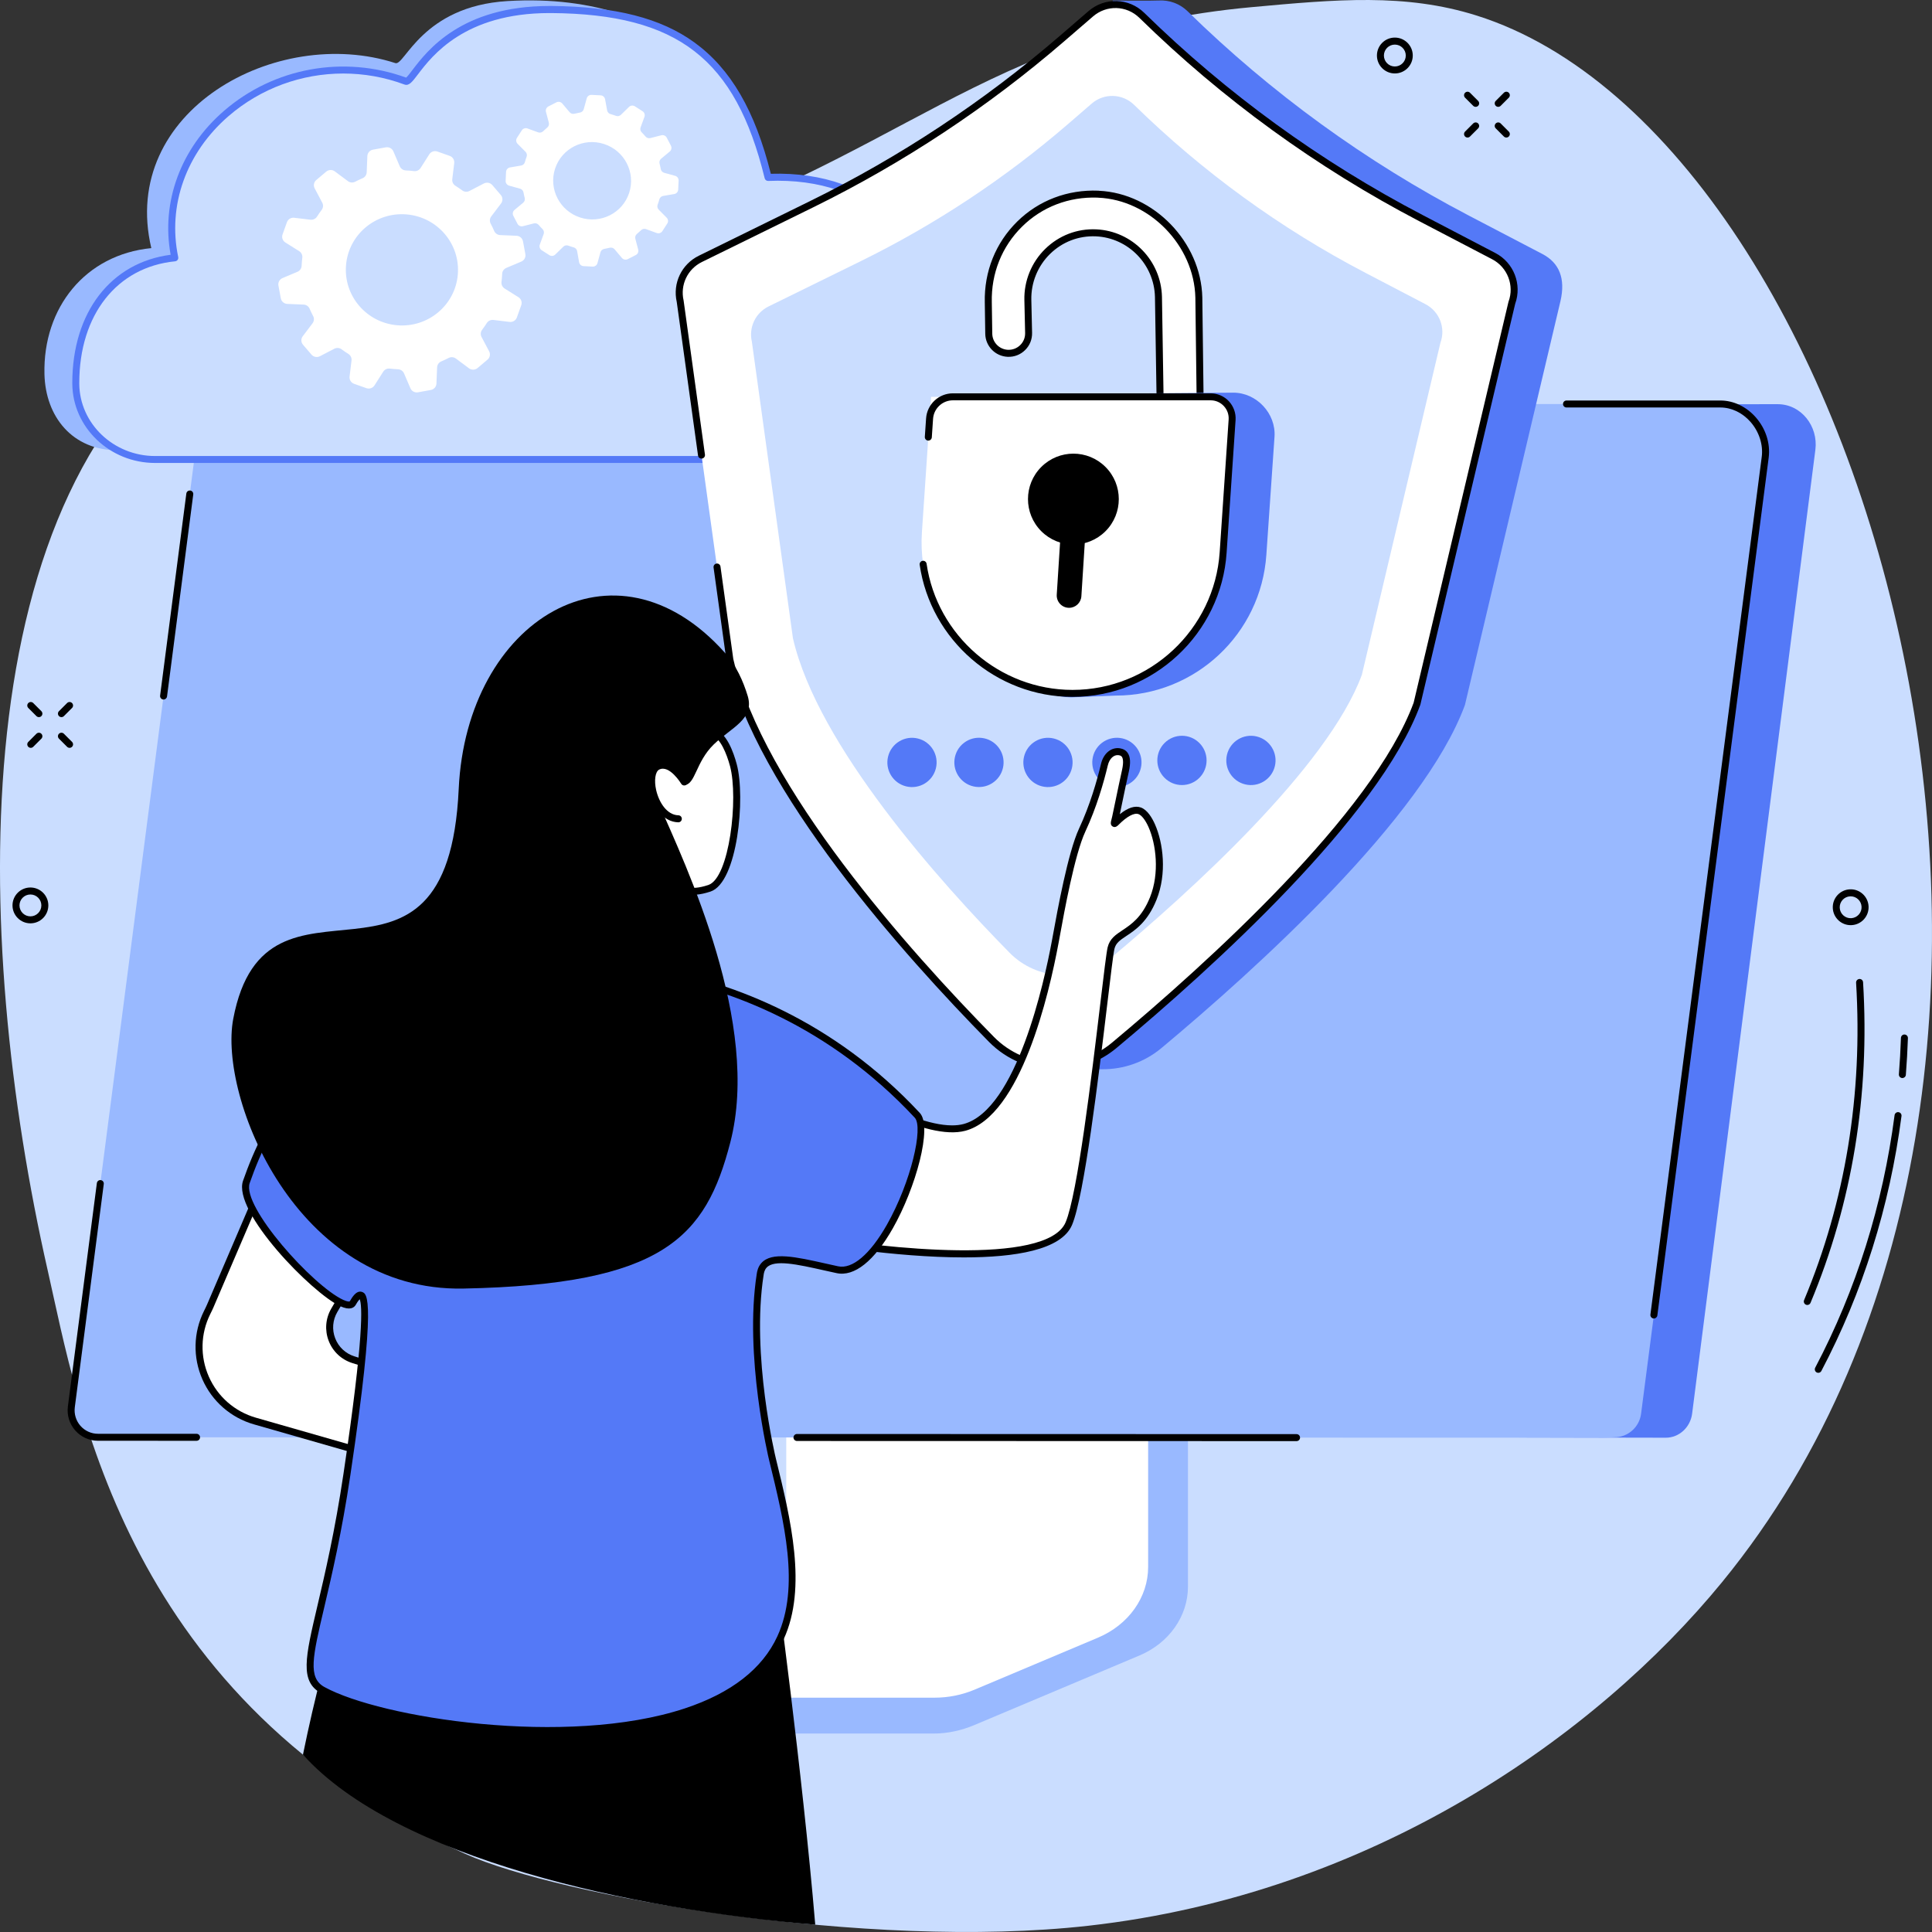 <svg width="390" height="390" viewBox="0 0 390 390" fill="none" xmlns="http://www.w3.org/2000/svg">
<rect x="0" y="0" width="390" height="390" fill="#333333" stroke="none"/>
<g clip-path="url(#clip0)">
<path d="M93.964 374.247C112.727 382.685 175.009 393.76 219.689 388.74C277.015 382.3 322.207 350.413 347.603 319.401C431.876 216.483 377.434 28.078 298.052 3.131C283.649 -1.396 269.762 -0.123 252.667 1.443C198.305 6.421 182.15 32.657 124.429 50.3C71.899 66.358 65.989 50.526 42.637 65.54C-8.019 98.109 -5.661 189.138 9.64 256.493C15.817 283.697 25.302 343.371 93.964 374.247Z" fill="#CADDFF"/>
<path d="M81.045 119.921C80.664 119.921 80.35 119.616 80.34 119.235C80.331 118.845 80.636 118.52 81.026 118.511L83.52 118.445C83.896 118.426 84.234 118.741 84.244 119.131C84.253 119.522 83.948 119.846 83.558 119.855L81.064 119.921C81.059 119.921 81.049 119.921 81.045 119.921Z" fill="black"/>
<path d="M90.465 119.672C90.084 119.672 89.769 119.367 89.76 118.986C89.751 118.596 90.056 118.271 90.446 118.262L92.94 118.196C92.945 118.196 92.954 118.196 92.959 118.196C93.34 118.196 93.654 118.502 93.664 118.882C93.673 119.273 93.368 119.597 92.978 119.606L90.483 119.672C90.479 119.672 90.474 119.672 90.465 119.672Z" fill="black"/>
<path d="M87.157 125.727C86.777 125.727 86.462 125.422 86.453 125.041L86.387 122.545C86.377 122.154 86.683 121.83 87.073 121.821C87.444 121.802 87.787 122.117 87.796 122.507L87.862 125.003C87.871 125.393 87.566 125.718 87.176 125.727C87.171 125.727 87.167 125.727 87.157 125.727Z" fill="black"/>
<path d="M86.907 116.297C86.527 116.297 86.212 115.991 86.203 115.611L86.137 113.114C86.127 112.724 86.433 112.4 86.823 112.39C87.194 112.367 87.537 112.687 87.546 113.077L87.612 115.573C87.621 115.963 87.316 116.287 86.926 116.297C86.921 116.297 86.917 116.297 86.907 116.297Z" fill="black"/>
<path d="M239.04 257.758L166.672 258.214C166.202 258.214 166.047 258.651 166.047 259.069V320.685C166.047 326.584 124.928 341.909 124.528 341.129L124.477 347.649C124.472 348.862 125.538 349.939 126.901 349.939H127.807C127.812 349.939 127.817 349.939 127.826 349.939H188.502C191.316 349.939 194.097 349.309 196.648 348.242L230.011 334.186C236.015 331.657 239.806 326.222 239.806 320.29V258.613C239.806 258.195 239.51 257.758 239.04 257.758Z" fill="#99B9FF"/>
<path d="M158.717 254.622V316.252C158.717 322.325 154.809 327.863 148.674 330.486L126.167 340.1C124.696 340.73 125.199 342.699 126.829 342.699H188.661C191.442 342.699 194.185 342.149 196.703 341.092L221.639 330.585C227.825 327.981 231.767 322.424 231.767 316.318V254.622C231.767 254.368 231.537 254.166 231.255 254.166H159.229C158.947 254.166 158.717 254.373 158.717 254.622Z" fill="white"/>
<path d="M23.908 289.545L321.481 290.194L326.648 290.204L336.255 290.222C338.984 290.222 341.23 288.088 341.577 285.371L366.457 90.794C367.063 86.06 363.614 81.59 358.851 81.59L50.544 81.872L23.908 289.545Z" fill="#5479F7"/>
<path d="M347.289 81.552C352.653 81.552 357.018 86.958 356.332 92.298L331.274 285.385C330.926 288.102 328.62 290.133 325.891 290.133L323.542 290.222L19.782 290.133C16.508 290.133 13.981 287.247 14.399 283.994L39.964 86.977C40.312 84.26 42.397 81.552 45.127 81.552H347.289Z" fill="#99B9FF"/>
<path d="M33.021 141.207C32.992 141.207 32.96 141.207 32.927 141.202C32.541 141.151 32.269 140.798 32.321 140.413L37.615 99.627C37.667 99.242 38.019 98.969 38.404 99.021C38.789 99.072 39.062 99.425 39.01 99.811L33.716 140.596C33.669 140.948 33.368 141.207 33.021 141.207Z" fill="black"/>
<path d="M39.678 290.843L19.783 290.838C18.026 290.838 16.349 290.077 15.184 288.756C14.014 287.426 13.474 285.658 13.704 283.9L19.553 238.827C19.605 238.442 19.957 238.164 20.342 238.221C20.727 238.272 21 238.625 20.948 239.01L15.1 284.083C14.926 285.437 15.344 286.8 16.241 287.825C17.138 288.845 18.426 289.428 19.783 289.428L39.678 289.433C40.068 289.433 40.383 289.748 40.383 290.138C40.383 290.528 40.068 290.843 39.678 290.843Z" fill="black"/>
<path d="M261.726 290.909L160.88 290.881C160.491 290.881 160.176 290.566 160.176 290.175C160.176 289.785 160.491 289.47 160.88 289.47L261.726 289.498C262.116 289.498 262.431 289.813 262.431 290.204C262.431 290.594 262.112 290.909 261.726 290.909Z" fill="black"/>
<path d="M333.858 266.154C333.83 266.154 333.797 266.154 333.764 266.149C333.379 266.097 333.107 265.745 333.158 265.359L355.632 92.209C355.947 89.774 355.097 87.141 353.363 85.167C351.738 83.315 349.525 82.257 347.289 82.257H316.218C315.828 82.257 315.514 81.942 315.514 81.552C315.514 81.162 315.828 80.847 316.218 80.847H347.289C349.929 80.847 352.527 82.083 354.42 84.236C356.45 86.544 357.399 89.516 357.032 92.388L334.558 265.542C334.511 265.895 334.211 266.154 333.858 266.154Z" fill="black"/>
<path d="M296.243 27.764C296.064 27.764 295.881 27.693 295.745 27.557C295.468 27.284 295.468 26.833 295.745 26.56L297.384 24.92C297.662 24.642 298.108 24.642 298.38 24.92C298.658 25.192 298.658 25.644 298.38 25.916L296.741 27.557C296.605 27.693 296.426 27.764 296.243 27.764Z" fill="black"/>
<path d="M302.434 21.568C302.256 21.568 302.073 21.497 301.936 21.361C301.659 21.084 301.659 20.637 301.936 20.364L303.576 18.724C303.853 18.447 304.299 18.447 304.572 18.724C304.849 19.001 304.849 19.448 304.572 19.721L302.932 21.361C302.796 21.497 302.618 21.568 302.434 21.568Z" fill="black"/>
<path d="M304.074 27.764C303.895 27.764 303.712 27.693 303.576 27.557L301.936 25.916C301.659 25.639 301.659 25.192 301.936 24.92C302.214 24.642 302.66 24.642 302.932 24.92L304.572 26.56C304.849 26.838 304.849 27.284 304.572 27.557C304.436 27.693 304.257 27.764 304.074 27.764Z" fill="black"/>
<path d="M297.882 21.568C297.704 21.568 297.521 21.497 297.384 21.361L295.745 19.721C295.468 19.443 295.468 18.997 295.745 18.724C296.022 18.447 296.468 18.447 296.741 18.724L298.38 20.364C298.658 20.642 298.658 21.088 298.38 21.361C298.244 21.497 298.066 21.568 297.882 21.568Z" fill="black"/>
<path d="M6.212 150.962C6.033 150.962 5.85 150.891 5.714 150.755C5.437 150.478 5.437 150.031 5.714 149.758L7.353 148.118C7.63 147.84 8.077 147.84 8.349 148.118C8.626 148.395 8.626 148.842 8.349 149.114L6.71 150.755C6.573 150.891 6.395 150.962 6.212 150.962Z" fill="black"/>
<path d="M12.403 144.761C12.225 144.761 12.041 144.691 11.905 144.554C11.628 144.277 11.628 143.83 11.905 143.558L13.545 141.917C13.822 141.64 14.268 141.64 14.541 141.917C14.818 142.194 14.818 142.641 14.541 142.914L12.901 144.554C12.765 144.695 12.586 144.761 12.403 144.761Z" fill="black"/>
<path d="M14.043 150.962C13.864 150.962 13.681 150.891 13.545 150.755L11.905 149.114C11.628 148.837 11.628 148.39 11.905 148.118C12.182 147.84 12.629 147.84 12.901 148.118L14.541 149.758C14.818 150.036 14.818 150.482 14.541 150.755C14.404 150.891 14.226 150.962 14.043 150.962Z" fill="black"/>
<path d="M7.851 144.761C7.673 144.761 7.489 144.691 7.353 144.554L5.714 142.914C5.437 142.636 5.437 142.19 5.714 141.917C5.991 141.64 6.437 141.64 6.71 141.917L8.349 143.558C8.626 143.835 8.626 144.282 8.349 144.554C8.213 144.695 8.034 144.761 7.851 144.761Z" fill="black"/>
<path d="M281.568 14.827C279.577 14.827 277.951 13.205 277.951 11.207C277.951 9.209 279.572 7.587 281.568 7.587C283.56 7.587 285.186 9.209 285.186 11.207C285.186 13.205 283.565 14.827 281.568 14.827ZM281.568 9.002C280.352 9.002 279.36 9.994 279.36 11.212C279.36 12.429 280.352 13.421 281.568 13.421C282.785 13.421 283.776 12.429 283.776 11.212C283.776 9.994 282.785 9.002 281.568 9.002Z" fill="black"/>
<path d="M6.141 186.388C4.149 186.388 2.523 184.766 2.523 182.768C2.523 180.775 4.144 179.153 6.141 179.153C8.133 179.153 9.758 180.775 9.758 182.768C9.758 184.766 8.133 186.388 6.141 186.388ZM6.141 180.564C4.924 180.564 3.933 181.556 3.933 182.768C3.933 183.986 4.924 184.978 6.141 184.978C7.357 184.978 8.349 183.986 8.349 182.768C8.349 181.556 7.357 180.564 6.141 180.564Z" fill="black"/>
<path d="M373.578 186.755C372.681 186.755 371.831 186.426 371.159 185.819C370.445 185.17 370.022 184.282 369.975 183.318C369.928 182.355 370.257 181.429 370.905 180.709C371.554 179.995 372.441 179.572 373.404 179.525C375.392 179.417 377.097 180.963 377.196 182.956C377.242 183.92 376.914 184.846 376.265 185.565C375.617 186.28 374.729 186.703 373.766 186.75C373.7 186.755 373.639 186.755 373.578 186.755ZM373.583 180.935C373.545 180.935 373.508 180.935 373.47 180.94C372.883 180.968 372.338 181.226 371.943 181.664C371.549 182.101 371.347 182.665 371.375 183.252C371.403 183.84 371.662 184.385 372.098 184.78C372.535 185.175 373.094 185.377 373.686 185.349C374.274 185.321 374.818 185.062 375.213 184.625C375.608 184.188 375.81 183.624 375.781 183.036C375.725 181.852 374.748 180.935 373.583 180.935Z" fill="black"/>
<path d="M367.048 277.121C366.935 277.121 366.827 277.093 366.719 277.041C366.376 276.858 366.245 276.435 366.423 276.087C374.687 260.39 380.075 243.241 382.447 225.11C382.499 224.724 382.861 224.452 383.236 224.503C383.622 224.555 383.894 224.908 383.842 225.293C381.451 243.589 376.007 260.898 367.668 276.745C367.546 276.985 367.302 277.121 367.048 277.121Z" fill="black"/>
<path d="M384.021 217.616C384.002 217.616 383.983 217.616 383.965 217.616C383.575 217.583 383.288 217.245 383.316 216.86C383.509 214.434 383.645 211.961 383.73 209.512C383.744 209.122 384.073 208.807 384.458 208.83C384.848 208.844 385.153 209.169 385.139 209.559C385.055 212.032 384.914 214.523 384.721 216.972C384.693 217.339 384.383 217.616 384.021 217.616Z" fill="black"/>
<path d="M364.826 263.427C364.737 263.427 364.643 263.408 364.554 263.371C364.197 263.22 364.028 262.807 364.178 262.449C372.512 242.517 376.044 220.959 374.677 198.371C374.654 197.981 374.95 197.647 375.34 197.623C375.739 197.59 376.063 197.896 376.087 198.286C377.468 221.09 373.898 242.86 365.479 262.995C365.366 263.267 365.103 263.427 364.826 263.427Z" fill="black"/>
<path d="M188.882 71.422C188.882 57.851 182.671 37.641 152.766 38.868C154.452 21.682 138.085 -1.941 102.425 0.217C85.212 1.261 81.684 13.347 79.819 12.741C55.814 4.965 24.02 22.448 30.545 50.085C17.208 51.401 8.663 62.11 8.973 75.498C9.175 84.195 14.695 90.884 23.649 90.884H168.752C179.571 90.884 188.595 82.578 188.872 72.071C188.877 71.86 188.882 71.639 188.882 71.422Z" fill="#99B9FF"/>
<path d="M193.091 73.786C193.091 60.562 184.335 34.618 155.054 35.812C148.693 9.74 135.258 2.111 111.337 1.918C87.975 1.73 83.677 17.046 81.878 16.383C56.75 7.127 30.179 27.74 35.286 52.04C22.226 53.323 15.297 64.319 15.297 77.284C15.297 77.34 15.297 77.401 15.297 77.458C15.358 85.933 22.541 92.75 31.307 92.75H173.38C183.973 92.75 192.81 84.659 193.077 74.421C193.087 74.209 193.091 73.998 193.091 73.786Z" fill="#CADDFF"/>
<path d="M173.383 93.455H31.31C22.154 93.455 14.657 86.281 14.596 77.467V77.288C14.596 63.059 22.361 52.994 34.448 51.428C32.489 40.743 36.478 29.931 45.22 22.372C55.306 13.652 69.38 11.09 81.98 15.668C82.248 15.461 82.783 14.761 83.258 14.131C86.208 10.253 93.09 1.208 110.913 1.208C111.059 1.208 111.2 1.208 111.345 1.208C124.245 1.312 133.415 3.657 140.199 8.584C147.508 13.896 152.413 22.325 155.602 35.079C166.13 34.773 174.873 37.89 181.604 44.358C190.605 53.003 193.8 65.611 193.8 73.777C193.8 73.993 193.795 74.214 193.79 74.43C193.508 84.927 184.357 93.455 173.383 93.455ZM69.291 14.841C60.901 14.841 52.657 17.803 46.136 23.439C37.582 30.834 33.786 41.472 35.975 51.899C36.017 52.096 35.97 52.298 35.853 52.463C35.735 52.623 35.552 52.726 35.355 52.749C23.601 53.906 16.005 63.538 16.005 77.293V77.467C16.061 85.51 22.93 92.054 31.31 92.054H173.383C183.601 92.054 192.123 84.138 192.376 74.411C192.381 74.205 192.386 74.002 192.386 73.796C192.386 65.907 189.304 53.732 180.623 45.392C174.055 39.084 165.463 36.099 155.076 36.526C154.743 36.541 154.442 36.315 154.362 35.991C148.481 11.884 136.821 2.844 111.326 2.637C111.19 2.637 111.049 2.637 110.913 2.637C93.781 2.637 87.199 11.292 84.376 15.001C83.201 16.547 82.553 17.398 81.637 17.06C77.616 15.565 73.435 14.841 69.291 14.841Z" fill="#5479F7"/>
<path d="M149.929 51.81L172.506 40.721C190.879 31.695 208.026 20.356 223.524 6.977L224.632 0.109C224.632 0.109 232.29 0.194 233.924 0.1C236.015 -0.018 238.143 0.716 239.745 2.286C256.567 18.758 275.72 32.668 296.583 43.56L311.348 51.27C314.777 53.061 316.041 56.22 315.007 60.756L295.714 142.317C287.314 165.136 253.495 195.669 234.455 211.562C230.993 214.453 226.76 215.864 222.547 215.84C220.677 215.831 212.94 216.075 212.94 216.075C212.94 216.075 211.3 212.813 209.135 210.608C192.025 193.215 162.007 159.725 155.919 133.357L145.819 60.455C145.02 56.972 146.721 53.39 149.929 51.81Z" fill="#5479F7"/>
<path d="M141.379 52.251L163.783 41.246C182.014 32.291 199.025 21.042 214.4 7.766L220.174 2.783C223.176 0.193 227.662 0.334 230.5 3.107C247.191 19.453 266.193 33.25 286.896 44.062L301.543 51.711C304.949 53.487 306.504 57.516 305.174 61.122L286.031 142.049C277.697 164.688 243.78 195.268 224.886 211.04C217.571 217.146 206.804 216.601 200.124 209.808C183.146 192.546 153.363 159.325 147.326 133.159L137.306 60.826C136.508 57.366 138.194 53.812 141.379 52.251Z" fill="white"/>
<path d="M155.144 61.86L173.695 52.749C188.789 45.336 202.873 36.019 215.608 25.028L220.386 20.901C222.871 18.752 226.587 18.87 228.936 21.168C242.756 34.702 258.489 46.126 275.631 55.076L287.76 61.408C290.579 62.88 291.866 66.218 290.767 69.203L274.912 136.21C268.011 154.957 239.928 180.277 224.285 193.331C218.23 198.385 209.313 197.938 203.784 192.311C189.728 178.02 165.065 150.51 160.067 128.848L151.771 68.958C151.109 66.095 152.504 63.153 155.144 61.86Z" fill="#CADDFF"/>
<path d="M213.202 215.952C208.251 215.952 203.309 214.048 199.626 210.306C182.437 192.833 152.705 159.597 146.64 133.319C146.636 133.3 146.631 133.277 146.631 133.258L144.043 114.558C143.991 114.172 144.259 113.815 144.644 113.763C145.029 113.707 145.386 113.979 145.438 114.365L148.026 133.032C154.03 158.967 183.56 191.954 200.636 209.315C207.015 215.797 217.473 216.319 224.444 210.499C243.653 194.464 277.096 164.232 285.364 141.847L304.498 60.962C304.503 60.934 304.512 60.906 304.521 60.882C305.724 57.62 304.305 53.948 301.224 52.34L286.576 44.692C265.798 33.842 246.763 20.021 230.011 3.615C227.418 1.072 223.387 0.95 220.639 3.319L214.865 8.302C199.452 21.606 182.371 32.902 164.097 41.881L141.694 52.886C138.786 54.315 137.268 57.516 137.997 60.671C138.001 60.689 138.006 60.713 138.006 60.732L142.304 91.772C142.356 92.157 142.088 92.515 141.703 92.567C141.318 92.623 140.961 92.35 140.909 91.965L136.611 60.957C135.751 57.168 137.583 53.332 141.069 51.621L163.472 40.616C181.638 31.694 198.621 20.463 213.945 7.235L219.718 2.252C223.025 -0.602 227.873 -0.451 230.997 2.604C247.651 18.912 266.568 32.653 287.229 43.437L301.876 51.085C305.569 53.013 307.279 57.408 305.86 61.324L286.726 142.208C286.722 142.237 286.712 142.265 286.703 142.288C278.35 164.985 244.677 195.442 225.351 211.576C221.837 214.509 217.515 215.952 213.202 215.952Z" fill="black"/>
<path d="M234.195 81.402L233.852 59.937C233.697 53.003 228.201 47.325 221.276 47.01C213.642 46.657 207.31 52.904 207.488 60.548L207.639 67.21C207.69 69.532 205.774 71.417 203.453 71.323C201.32 71.238 199.624 69.494 199.596 67.36L199.502 61.037C199.216 48.758 209.039 38.679 221.704 39.197V39.206C232.165 39.634 241.739 48.843 242.003 60.059L242.275 81.735L234.195 81.402Z" fill="white"/>
<path d="M242.271 82.436C242.262 82.436 242.252 82.436 242.243 82.436L234.163 82.107C233.792 82.093 233.491 81.787 233.486 81.411L233.143 59.947C232.993 53.389 227.764 48.011 221.239 47.71C217.763 47.555 214.47 48.81 211.966 51.259C209.486 53.685 208.109 57.065 208.189 60.529L208.339 67.191C208.367 68.512 207.87 69.748 206.925 70.674C205.986 71.6 204.741 72.08 203.421 72.028C200.912 71.925 198.92 69.88 198.887 67.369L198.794 61.047C198.648 54.818 200.978 49.017 205.347 44.715C209.688 40.447 215.513 38.242 221.728 38.491C221.77 38.491 221.812 38.501 221.855 38.51C232.908 39.032 242.44 48.862 242.703 60.045L242.976 81.726C242.976 81.919 242.9 82.107 242.764 82.238C242.633 82.361 242.454 82.436 242.271 82.436ZM234.891 80.725L241.562 80.997L241.299 60.064C241.054 49.562 232.067 40.33 221.676 39.906C221.634 39.906 221.596 39.902 221.554 39.892C215.766 39.69 210.373 41.754 206.343 45.721C202.251 49.745 200.071 55.18 200.208 61.018L200.302 67.346C200.325 69.109 201.725 70.543 203.482 70.613C204.407 70.646 205.281 70.312 205.943 69.663C206.606 69.015 206.958 68.145 206.935 67.219L206.784 60.558C206.695 56.703 208.227 52.947 210.989 50.248C213.775 47.527 217.439 46.121 221.31 46.3C228.572 46.633 234.393 52.613 234.557 59.918L234.891 80.725Z" fill="black"/>
<path d="M225.228 140.413L216.18 140.77C203.651 140.455 192.579 125.473 193.767 107.863L195.67 79.691L248.919 79.263C253.644 79.244 257.605 83.461 257.276 88.18L255.632 111.972C254.556 127.979 241.261 140.413 225.228 140.413Z" fill="#5479F7"/>
<path d="M216.506 139.971C198.866 139.971 184.913 125.031 186.102 107.421L187.948 80.109H244.25C246.839 80.109 248.887 82.304 248.713 84.89L246.914 111.535C245.833 127.541 232.539 139.971 216.506 139.971Z" fill="white"/>
<path d="M216.505 140.676C201.124 140.676 187.863 129.21 185.65 114.007C185.594 113.622 185.861 113.265 186.247 113.208C186.632 113.152 186.989 113.42 187.045 113.805C189.155 128.322 201.82 139.266 216.505 139.266C232.106 139.266 245.156 127.062 246.208 111.483L248.017 84.697C248.087 83.681 247.74 82.708 247.045 81.966C246.349 81.223 245.405 80.809 244.386 80.809H192.354C190.249 80.809 188.492 82.454 188.351 84.551L188.098 88.284C188.069 88.674 187.731 88.961 187.346 88.942C186.956 88.914 186.665 88.58 186.688 88.19L186.942 84.457C187.135 81.623 189.507 79.399 192.349 79.399H244.381C245.772 79.399 247.12 79.982 248.069 81.002C249.018 82.022 249.511 83.399 249.417 84.791L247.608 111.577C246.514 127.894 232.848 140.676 216.505 140.676Z" fill="black"/>
<path d="M215.804 122.695C214.367 122.695 213.23 121.482 213.319 120.043L214.672 98.814C214.757 97.502 215.842 96.482 217.157 96.482C218.595 96.482 219.732 97.695 219.642 99.133L218.29 120.363C218.205 121.675 217.12 122.695 215.804 122.695Z" fill="black"/>
<path d="M223.159 107.232C226.738 103.65 226.738 97.843 223.159 94.261C219.58 90.68 213.777 90.68 210.198 94.261C206.618 97.843 206.618 103.65 210.198 107.232C213.777 110.813 219.58 110.813 223.159 107.232Z" fill="black"/>
<path d="M188.923 155.1C189.58 152.433 187.952 149.738 185.287 149.08C182.622 148.422 179.929 150.051 179.272 152.718C178.615 155.385 180.242 158.08 182.908 158.738C185.573 159.395 188.266 157.767 188.923 155.1Z" fill="#5479F7"/>
<path d="M200.654 157.837C202.827 156.159 203.229 153.036 201.553 150.861C199.876 148.687 196.755 148.284 194.581 149.962C192.408 151.64 192.006 154.763 193.683 156.938C195.36 159.113 198.481 159.515 200.654 157.837Z" fill="#5479F7"/>
<path d="M216.372 155.098C217.029 152.431 215.402 149.736 212.737 149.079C210.071 148.421 207.378 150.05 206.721 152.717C206.064 155.384 207.692 158.079 210.357 158.737C213.022 159.394 215.715 157.765 216.372 155.098Z" fill="#5479F7"/>
<path d="M228.498 157.839C230.671 156.161 231.073 153.037 229.396 150.863C227.719 148.688 224.598 148.286 222.425 149.964C220.252 151.642 219.85 154.765 221.527 156.94C223.203 159.114 226.325 159.517 228.498 157.839Z" fill="#5479F7"/>
<path d="M242.108 157.016C244.049 155.074 244.049 151.925 242.108 149.983C240.167 148.04 237.02 148.04 235.079 149.983C233.138 151.925 233.138 155.074 235.079 157.016C237.02 158.959 240.167 158.959 242.108 157.016Z" fill="#5479F7"/>
<path d="M257.352 154.65C257.986 151.977 256.334 149.296 253.663 148.662C250.993 148.028 248.314 149.681 247.68 152.354C247.047 155.026 248.698 157.707 251.369 158.341C254.04 158.975 256.719 157.322 257.352 154.65Z" fill="#5479F7"/>
<path d="M80.135 301.721C71.712 313.398 65.957 330.768 61.156 354.198C79.98 375.154 127.676 385.482 164.567 388.524C161.946 357.347 156.534 317.784 156.534 317.784L80.135 301.721Z" fill="black"/>
<path d="M167.09 217.297C167.09 217.297 185.904 229.97 194.698 227.582C207.072 224.226 212.521 192.673 213.052 189.876C213.583 187.074 215.969 172.873 218.44 167.575C220.766 162.596 222.18 157.496 222.927 154.365C223.378 152.475 224.66 151.563 225.938 151.756C227.061 151.925 227.803 152.804 227.173 155.62C226.445 158.878 225.797 162.155 225.2 164.942C225.012 165.821 224.655 166.649 225.271 166.023C226.708 164.571 228.587 163.146 230.053 163.678C232.815 164.679 235.756 173.996 232.792 181.372C229.828 188.748 225.083 187.92 224.265 191.394C223.443 194.868 219.168 238.935 215.749 247.007C210.825 258.609 163.637 250.142 163.637 250.142L167.09 217.297Z" fill="white"/>
<path d="M194.553 253.823C180.441 253.823 164.642 251.04 163.515 250.838L162.871 250.721L166.512 216.051L167.484 216.704C167.653 216.817 183.146 227.173 192.199 227.173C193.035 227.173 193.81 227.084 194.52 226.896C205.226 223.991 210.835 198.004 212.301 190.111L212.371 189.74C212.432 189.425 212.512 188.969 212.62 188.391C213.433 183.925 215.584 172.055 217.816 167.269C220.052 162.479 221.466 157.515 222.255 154.191C222.758 152.076 224.322 150.792 226.055 151.051C226.755 151.159 227.291 151.474 227.643 151.991C228.188 152.786 228.259 154.022 227.869 155.766C227.413 157.806 226.99 159.837 226.586 161.793C226.403 162.676 226.225 163.537 226.051 164.359C227.69 163.034 229.118 162.578 230.307 163.006C231.613 163.48 232.562 165.093 233.13 166.362C234.821 170.156 235.582 176.342 233.459 181.626C231.669 186.078 229.198 187.723 227.39 188.922C226.098 189.782 225.247 190.346 224.961 191.55C224.735 192.513 224.19 197.045 223.505 202.785C221.776 217.245 218.877 241.441 216.406 247.27C214.259 252.342 204.855 253.823 194.553 253.823ZM164.412 249.564C177.847 251.905 211.314 255.68 215.11 246.734C217.506 241.088 220.385 217.015 222.105 202.63C222.823 196.622 223.345 192.278 223.589 191.239C224.003 189.495 225.21 188.691 226.61 187.761C228.353 186.604 230.523 185.161 232.148 181.114C234.107 176.243 233.36 170.358 231.843 166.95C231.218 165.549 230.462 164.576 229.828 164.341C228.945 164.016 227.469 164.815 225.783 166.517C225.609 166.691 225.158 167.152 224.618 166.846C224.073 166.536 224.223 165.962 224.383 165.351C224.43 165.177 224.477 164.985 224.519 164.792C224.74 163.758 224.97 162.658 225.205 161.515C225.614 159.55 226.032 157.52 226.492 155.465C226.882 153.726 226.647 153.044 226.478 152.79C226.389 152.663 226.239 152.508 225.839 152.447C224.843 152.297 223.951 153.129 223.622 154.52C222.814 157.905 221.377 162.968 219.089 167.866C216.932 172.487 214.804 184.221 214.001 188.64C213.898 189.218 213.813 189.679 213.752 189.998L213.682 190.365C211.756 200.745 206.071 225.218 194.886 228.255C186.952 230.408 171.703 221.105 167.672 218.51L164.412 249.564Z" fill="black"/>
<path d="M55.875 232.279L42.444 263.62C42.247 264.076 42.022 264.523 41.801 264.969C37.502 273.614 42.064 284.163 51.459 286.852L91.963 298.459L93.034 281.267L71.34 274.479C67.145 273.168 65.261 268.288 67.483 264.49L71.241 258.068L55.875 232.279Z" fill="white"/>
<path d="M92.616 299.38L51.267 287.529C46.607 286.194 42.816 282.884 40.861 278.451C38.907 274.009 39.02 268.984 41.171 264.654L41.233 264.527C41.434 264.123 41.627 263.738 41.796 263.343L55.772 230.732L72.064 258.068L68.094 264.847C67.145 266.469 66.985 268.406 67.667 270.159C68.343 271.912 69.762 273.243 71.556 273.802L93.776 280.755L92.616 299.38ZM55.979 233.83L43.093 263.897C42.91 264.33 42.698 264.748 42.496 265.157L42.435 265.284C40.471 269.238 40.368 273.83 42.153 277.887C43.938 281.94 47.401 284.958 51.657 286.18L91.32 297.547L92.301 281.78L71.133 275.156C68.926 274.465 67.183 272.834 66.351 270.676C65.52 268.518 65.712 266.135 66.877 264.142L70.424 258.082L55.979 233.83Z" fill="black"/>
<path d="M87.898 200.148C110.579 190.022 154.418 192.119 185.169 225.147C188.787 229.03 178.339 258.322 169.028 256.305C162.127 254.81 156.292 253.123 154.221 255.426C153.652 256.061 153.525 256.808 153.46 257.231C150.857 273.802 155.931 294.552 155.931 294.552C158.965 306.963 162.244 320.384 157.566 330.585C144.924 358.137 80.269 349.492 65.152 341.171C58.928 337.749 65.462 328.324 70.038 297.584C73.448 274.686 75.431 255.713 71.212 263.032C69.14 266.624 47.47 245.023 49.729 238.569C54.69 224.423 63.419 211.077 87.898 200.148Z" fill="#5479F7"/>
<path d="M110.669 350.023C91.558 350.023 72.387 345.962 64.809 341.792C60.488 339.413 61.615 334.618 64.086 324.107C65.57 317.798 67.605 309.153 69.338 297.485C73.51 269.449 73.12 263.455 72.608 262.266C72.457 262.416 72.194 262.731 71.819 263.389C71.462 264.01 70.625 264.565 68.69 263.676C63.024 261.072 46.869 244.59 49.063 238.343C53.507 225.664 61.563 211.134 87.608 199.508C99.934 194.003 117.142 192.607 133.636 195.776C147.602 198.46 167.967 205.648 185.682 224.668C188.28 227.46 184.85 239.814 180.218 247.97C176.474 254.566 172.444 257.772 168.873 256.996C168.032 256.813 167.206 256.63 166.402 256.451C160.972 255.233 156.284 254.185 154.738 255.901C154.301 256.39 154.207 256.987 154.151 257.344C151.6 273.591 156.561 294.181 156.612 294.388C159.6 306.61 162.987 320.459 158.205 330.881C155.02 337.824 148.443 342.986 138.662 346.216C130.423 348.933 120.553 350.019 110.669 350.023ZM72.692 260.729C72.81 260.729 72.932 260.748 73.059 260.79C74.111 261.157 76.075 261.843 70.738 297.683C68.99 309.412 66.952 318.085 65.463 324.422C63.09 334.51 62.108 338.685 65.495 340.551C76.803 346.77 114.403 352.736 138.225 344.871C147.621 341.768 153.916 336.861 156.932 330.289C161.507 320.313 158.327 307.301 155.25 294.721C155.198 294.51 150.172 273.647 152.765 257.123C152.835 256.677 152.981 255.75 153.7 254.956C155.795 252.624 160.615 253.706 166.722 255.074C167.525 255.252 168.347 255.436 169.183 255.619C172.058 256.239 175.638 253.198 179.006 247.275C183.948 238.568 186.424 227.521 184.662 225.631C167.21 206.889 147.142 199.804 133.382 197.163C117.161 194.046 100.268 195.404 88.195 200.796C62.639 212.206 54.752 226.417 50.406 238.813C48.748 243.547 63.156 259.582 69.291 262.398C70.188 262.811 70.574 262.755 70.611 262.684C71.137 261.749 71.847 260.729 72.692 260.729Z" fill="black"/>
<path d="M144.037 147.949C146.108 148.404 147.49 152.405 148.039 154.455C149.843 161.2 148.063 177.701 143.21 179.309C138.428 180.893 138.597 178.632 135.097 181.123C132.302 183.112 132.25 186.186 131.625 192.885C131.588 193.308 140.424 194.77 140.622 195.151C141.063 196.016 137.009 207.716 120.285 207.481C104.44 207.26 101.086 196.909 100.94 196.171C100.855 195.729 112.59 193.585 112.755 193.134C114.864 187.215 115.803 177.217 115.803 177.217C115.803 177.217 122.272 143.163 144.037 147.949Z" fill="white"/>
<path d="M120.77 208.191C120.605 208.191 120.441 208.191 120.272 208.186C103.261 207.947 100.269 196.425 100.245 196.307C100.09 195.499 100.889 195.301 102.641 194.869C103.788 194.587 105.333 194.248 106.822 193.919C108.786 193.487 111.417 192.908 112.173 192.645C114.17 186.844 115.09 177.25 115.1 177.151L115.109 177.085C115.264 176.276 118.999 157.209 130.348 149.711C134.497 146.971 139.152 146.143 144.188 147.253C146.64 147.793 148.082 151.879 148.721 154.267C150.525 161.003 148.881 178.166 143.432 179.971C141.125 180.733 139.89 180.653 138.898 180.592C137.846 180.521 137.207 180.484 135.502 181.697C133.191 183.342 132.965 185.876 132.462 191.432L132.368 192.471C133.181 192.72 135.178 193.134 136.573 193.426C140.834 194.314 141.026 194.403 141.242 194.826C141.646 195.611 140.815 197.605 139.875 199.123C138.175 201.873 132.932 208.191 120.77 208.191ZM101.8 196.547C102.59 198.658 106.484 206.579 120.295 206.776C129.165 206.908 134.177 203.594 136.813 200.801C138.931 198.554 139.749 196.434 139.918 195.621C139.204 195.419 137.555 195.076 136.291 194.812C131.307 193.773 130.851 193.656 130.926 192.824L131.063 191.31C131.589 185.495 131.852 182.576 134.689 180.554C136.798 179.05 137.818 179.116 138.992 179.196C139.908 179.252 140.942 179.323 142.99 178.646C147.246 177.235 149.102 161.149 147.364 154.647C146.678 152.081 145.353 148.969 143.892 148.644C139.241 147.624 134.948 148.381 131.133 150.901C120.479 157.938 116.678 176.46 116.509 177.329C116.434 178.091 115.499 187.568 113.423 193.383C113.239 193.896 113.211 193.971 107.132 195.306C105.263 195.705 102.825 196.241 101.8 196.547ZM132.331 192.946C132.331 192.951 132.331 192.951 132.331 192.946V192.946Z" fill="black"/>
<path d="M136.93 165.995C136.925 165.995 136.921 165.995 136.911 165.995C133.839 165.92 131.767 162.827 131.077 159.799C130.457 157.073 130.983 154.835 132.42 154.102C135.695 152.428 138.602 157.289 138.725 157.496C138.922 157.83 138.809 158.262 138.476 158.46C138.142 158.657 137.71 158.544 137.513 158.211C137.489 158.173 135.126 154.304 133.064 155.352C132.275 155.757 132.012 157.529 132.453 159.48C133.022 161.976 134.633 164.524 136.949 164.58C137.339 164.59 137.644 164.914 137.635 165.304C137.625 165.694 137.311 165.995 136.93 165.995Z" fill="black"/>
<path d="M150.934 140.488C152.357 145.203 147.608 146.848 144.075 150.28C140.43 153.825 140.387 158.347 138.189 158.464C137.916 158.478 136.878 157.397 136.314 156.034C135.365 153.745 129.211 153.655 132.861 161.971C138.607 175.045 153.607 206.691 147.42 230.605C142.464 249.766 133.961 259.3 93.56 260.113C59.746 260.795 44.098 221.452 47.081 205.681C53.724 170.555 90.356 207.848 92.597 159.268C94.166 125.215 124.039 106.782 146.349 131.787C148.604 134.306 150.027 137.493 150.934 140.488Z" fill="black"/>
<path d="M104.657 59.993L101.871 58.245C101.42 57.963 101.171 57.45 101.232 56.928C101.303 56.374 101.345 55.824 101.369 55.274C101.387 54.747 101.721 54.286 102.21 54.08L105.235 52.801C105.831 52.552 106.17 51.922 106.052 51.292L105.573 48.721C105.456 48.091 104.911 47.621 104.267 47.592L100.974 47.456C100.443 47.433 99.969 47.113 99.757 46.624C99.541 46.121 99.306 45.627 99.048 45.143C98.799 44.673 98.846 44.104 99.165 43.686L101.143 41.072C101.533 40.56 101.51 39.845 101.091 39.356L99.382 37.363C98.963 36.874 98.254 36.738 97.681 37.034L94.768 38.548C94.299 38.792 93.725 38.75 93.298 38.43C92.856 38.101 92.401 37.791 91.931 37.499C91.48 37.217 91.231 36.7 91.297 36.174L91.691 32.93C91.766 32.291 91.391 31.684 90.78 31.468L88.295 30.589C87.684 30.373 87.003 30.603 86.66 31.148L84.903 33.908C84.621 34.355 84.105 34.604 83.574 34.538C83.015 34.467 82.46 34.42 81.906 34.401C81.375 34.378 80.91 34.049 80.699 33.569L79.407 30.556C79.153 29.964 78.519 29.625 77.88 29.743L75.287 30.213C74.648 30.331 74.178 30.866 74.155 31.506L74.023 34.773C74.004 35.299 73.68 35.77 73.196 35.976C72.684 36.193 72.182 36.428 71.689 36.686C71.219 36.931 70.65 36.879 70.223 36.559L67.583 34.594C67.066 34.209 66.347 34.228 65.854 34.646L63.848 36.338C63.355 36.752 63.218 37.452 63.519 38.021L65.051 40.912C65.3 41.382 65.253 41.947 64.933 42.37C64.604 42.807 64.29 43.258 63.994 43.724C63.712 44.17 63.19 44.415 62.66 44.353L59.39 43.959C58.746 43.879 58.136 44.255 57.919 44.861L57.036 47.324C56.82 47.931 57.055 48.603 57.6 48.946L60.386 50.695C60.837 50.977 61.086 51.489 61.025 52.011C60.954 52.566 60.912 53.116 60.888 53.666C60.865 54.193 60.536 54.653 60.047 54.86L57.022 56.139C56.426 56.393 56.087 57.018 56.205 57.648L56.684 60.219C56.801 60.849 57.346 61.319 57.99 61.347L61.283 61.484C61.814 61.507 62.288 61.822 62.495 62.306C62.711 62.814 62.951 63.312 63.214 63.806C63.463 64.271 63.406 64.84 63.092 65.259L61.114 67.872C60.724 68.385 60.748 69.099 61.166 69.588L62.876 71.581C63.294 72.07 64.003 72.207 64.576 71.91L67.489 70.397C67.959 70.152 68.532 70.195 68.959 70.514C69.401 70.843 69.856 71.153 70.326 71.445C70.777 71.727 71.026 72.244 70.96 72.771L70.566 76.014C70.491 76.654 70.866 77.26 71.477 77.476L73.962 78.355C74.573 78.572 75.254 78.341 75.597 77.796L77.354 75.037C77.636 74.59 78.153 74.341 78.683 74.407C79.242 74.477 79.797 74.524 80.351 74.543C80.882 74.566 81.347 74.895 81.558 75.375L82.85 78.379C83.104 78.971 83.738 79.31 84.377 79.192L86.97 78.722C87.609 78.605 88.079 78.069 88.102 77.429L88.234 74.162C88.257 73.636 88.582 73.166 89.07 72.959C89.577 72.743 90.075 72.512 90.564 72.258C91.034 72.014 91.607 72.061 92.034 72.38L94.674 74.346C95.191 74.731 95.91 74.712 96.403 74.294L98.409 72.601C98.902 72.188 99.039 71.487 98.738 70.918L97.207 68.027C96.957 67.557 97.004 66.993 97.324 66.57C97.653 66.133 97.968 65.682 98.263 65.216C98.545 64.77 99.067 64.525 99.598 64.586L102.867 64.981C103.511 65.061 104.122 64.685 104.338 64.079L105.221 61.615C105.442 61.009 105.207 60.337 104.657 59.993ZM80.177 65.658C73.948 65.127 69.321 59.688 69.852 53.506C70.378 47.329 75.855 42.75 82.089 43.282C88.318 43.813 92.946 49.252 92.415 55.434C91.884 61.611 86.406 66.189 80.177 65.658Z" fill="white"/>
<path d="M134.577 43.944L132.971 42.323C132.712 42.059 132.623 41.674 132.75 41.331C132.886 40.969 133.004 40.602 133.102 40.231C133.201 39.878 133.497 39.62 133.859 39.554L136.109 39.168C136.55 39.093 136.879 38.722 136.903 38.275L136.987 36.461C137.006 36.014 136.715 35.61 136.283 35.492L134.075 34.881C133.718 34.782 133.45 34.491 133.384 34.124C133.318 33.748 133.234 33.377 133.14 33.01C133.046 32.653 133.168 32.277 133.45 32.042L135.202 30.584C135.545 30.298 135.644 29.814 135.437 29.414L134.596 27.797C134.39 27.397 133.934 27.195 133.497 27.308L131.289 27.872C130.932 27.961 130.552 27.844 130.312 27.562C130.068 27.27 129.805 26.988 129.532 26.715C129.269 26.452 129.184 26.062 129.311 25.719L130.091 23.585C130.246 23.166 130.082 22.696 129.706 22.452L128.165 21.465C127.785 21.22 127.291 21.272 126.972 21.582L125.346 23.171C125.083 23.43 124.693 23.514 124.351 23.387C123.984 23.251 123.613 23.133 123.242 23.03C122.885 22.931 122.622 22.635 122.556 22.273L122.143 20.035C122.063 19.594 121.687 19.265 121.241 19.246L119.413 19.152C118.962 19.128 118.558 19.42 118.441 19.848L117.835 22.038C117.736 22.391 117.445 22.659 117.083 22.72C116.703 22.785 116.322 22.866 115.951 22.959C115.594 23.049 115.218 22.927 114.979 22.645L113.503 20.896C113.212 20.553 112.724 20.454 112.324 20.656L110.699 21.483C110.3 21.686 110.098 22.137 110.21 22.569L110.788 24.769C110.882 25.127 110.765 25.503 110.478 25.738C110.187 25.982 109.905 26.236 109.628 26.504C109.365 26.762 108.975 26.843 108.627 26.715L106.476 25.93C106.053 25.775 105.578 25.935 105.339 26.307L104.352 27.834C104.108 28.21 104.164 28.704 104.479 29.024L106.086 30.645C106.344 30.909 106.433 31.294 106.307 31.637C106.17 31.999 106.053 32.366 105.954 32.737C105.856 33.09 105.56 33.349 105.198 33.414L102.948 33.8C102.506 33.875 102.177 34.246 102.154 34.693L102.069 36.508C102.05 36.954 102.342 37.358 102.774 37.476L104.982 38.087C105.339 38.186 105.607 38.477 105.672 38.835C105.738 39.215 105.823 39.591 105.921 39.963C106.015 40.315 105.888 40.691 105.607 40.926L103.854 42.384C103.511 42.671 103.413 43.155 103.619 43.554L104.46 45.172C104.667 45.571 105.123 45.773 105.56 45.66L107.768 45.096C108.125 45.007 108.505 45.124 108.745 45.407C108.989 45.698 109.252 45.98 109.524 46.253C109.788 46.516 109.872 46.906 109.745 47.249L108.965 49.383C108.81 49.802 108.975 50.272 109.351 50.516L110.892 51.504C111.272 51.748 111.765 51.696 112.085 51.386L113.71 49.797C113.973 49.539 114.363 49.454 114.706 49.581C115.073 49.717 115.444 49.835 115.815 49.938C116.172 50.037 116.435 50.333 116.501 50.695L116.9 52.933C116.98 53.375 117.356 53.704 117.802 53.722L119.629 53.816C120.08 53.84 120.484 53.548 120.602 53.121L121.208 50.93C121.306 50.578 121.598 50.31 121.964 50.248C122.34 50.183 122.716 50.103 123.087 50.009C123.444 49.919 123.824 50.042 124.064 50.324L125.539 52.072C125.83 52.416 126.319 52.514 126.718 52.312L128.344 51.485C128.743 51.283 128.945 50.831 128.832 50.399L128.254 48.199C128.16 47.842 128.278 47.465 128.564 47.23C128.856 46.986 129.137 46.732 129.415 46.464C129.678 46.206 130.068 46.126 130.415 46.253L132.567 47.038C132.99 47.193 133.464 47.033 133.704 46.662L134.69 45.134C134.949 44.758 134.897 44.264 134.577 43.944ZM117.116 43.907C112.982 42.562 110.713 38.148 112.047 34.054C113.381 29.954 117.811 27.726 121.941 29.071C126.075 30.415 128.344 34.829 127.009 38.924C125.68 43.018 121.25 45.251 117.116 43.907Z" fill="white"/>
</g>
<defs>
<clipPath id="clip0">
<rect width="390" height="390" fill="white"/>
</clipPath>
</defs>
</svg>
